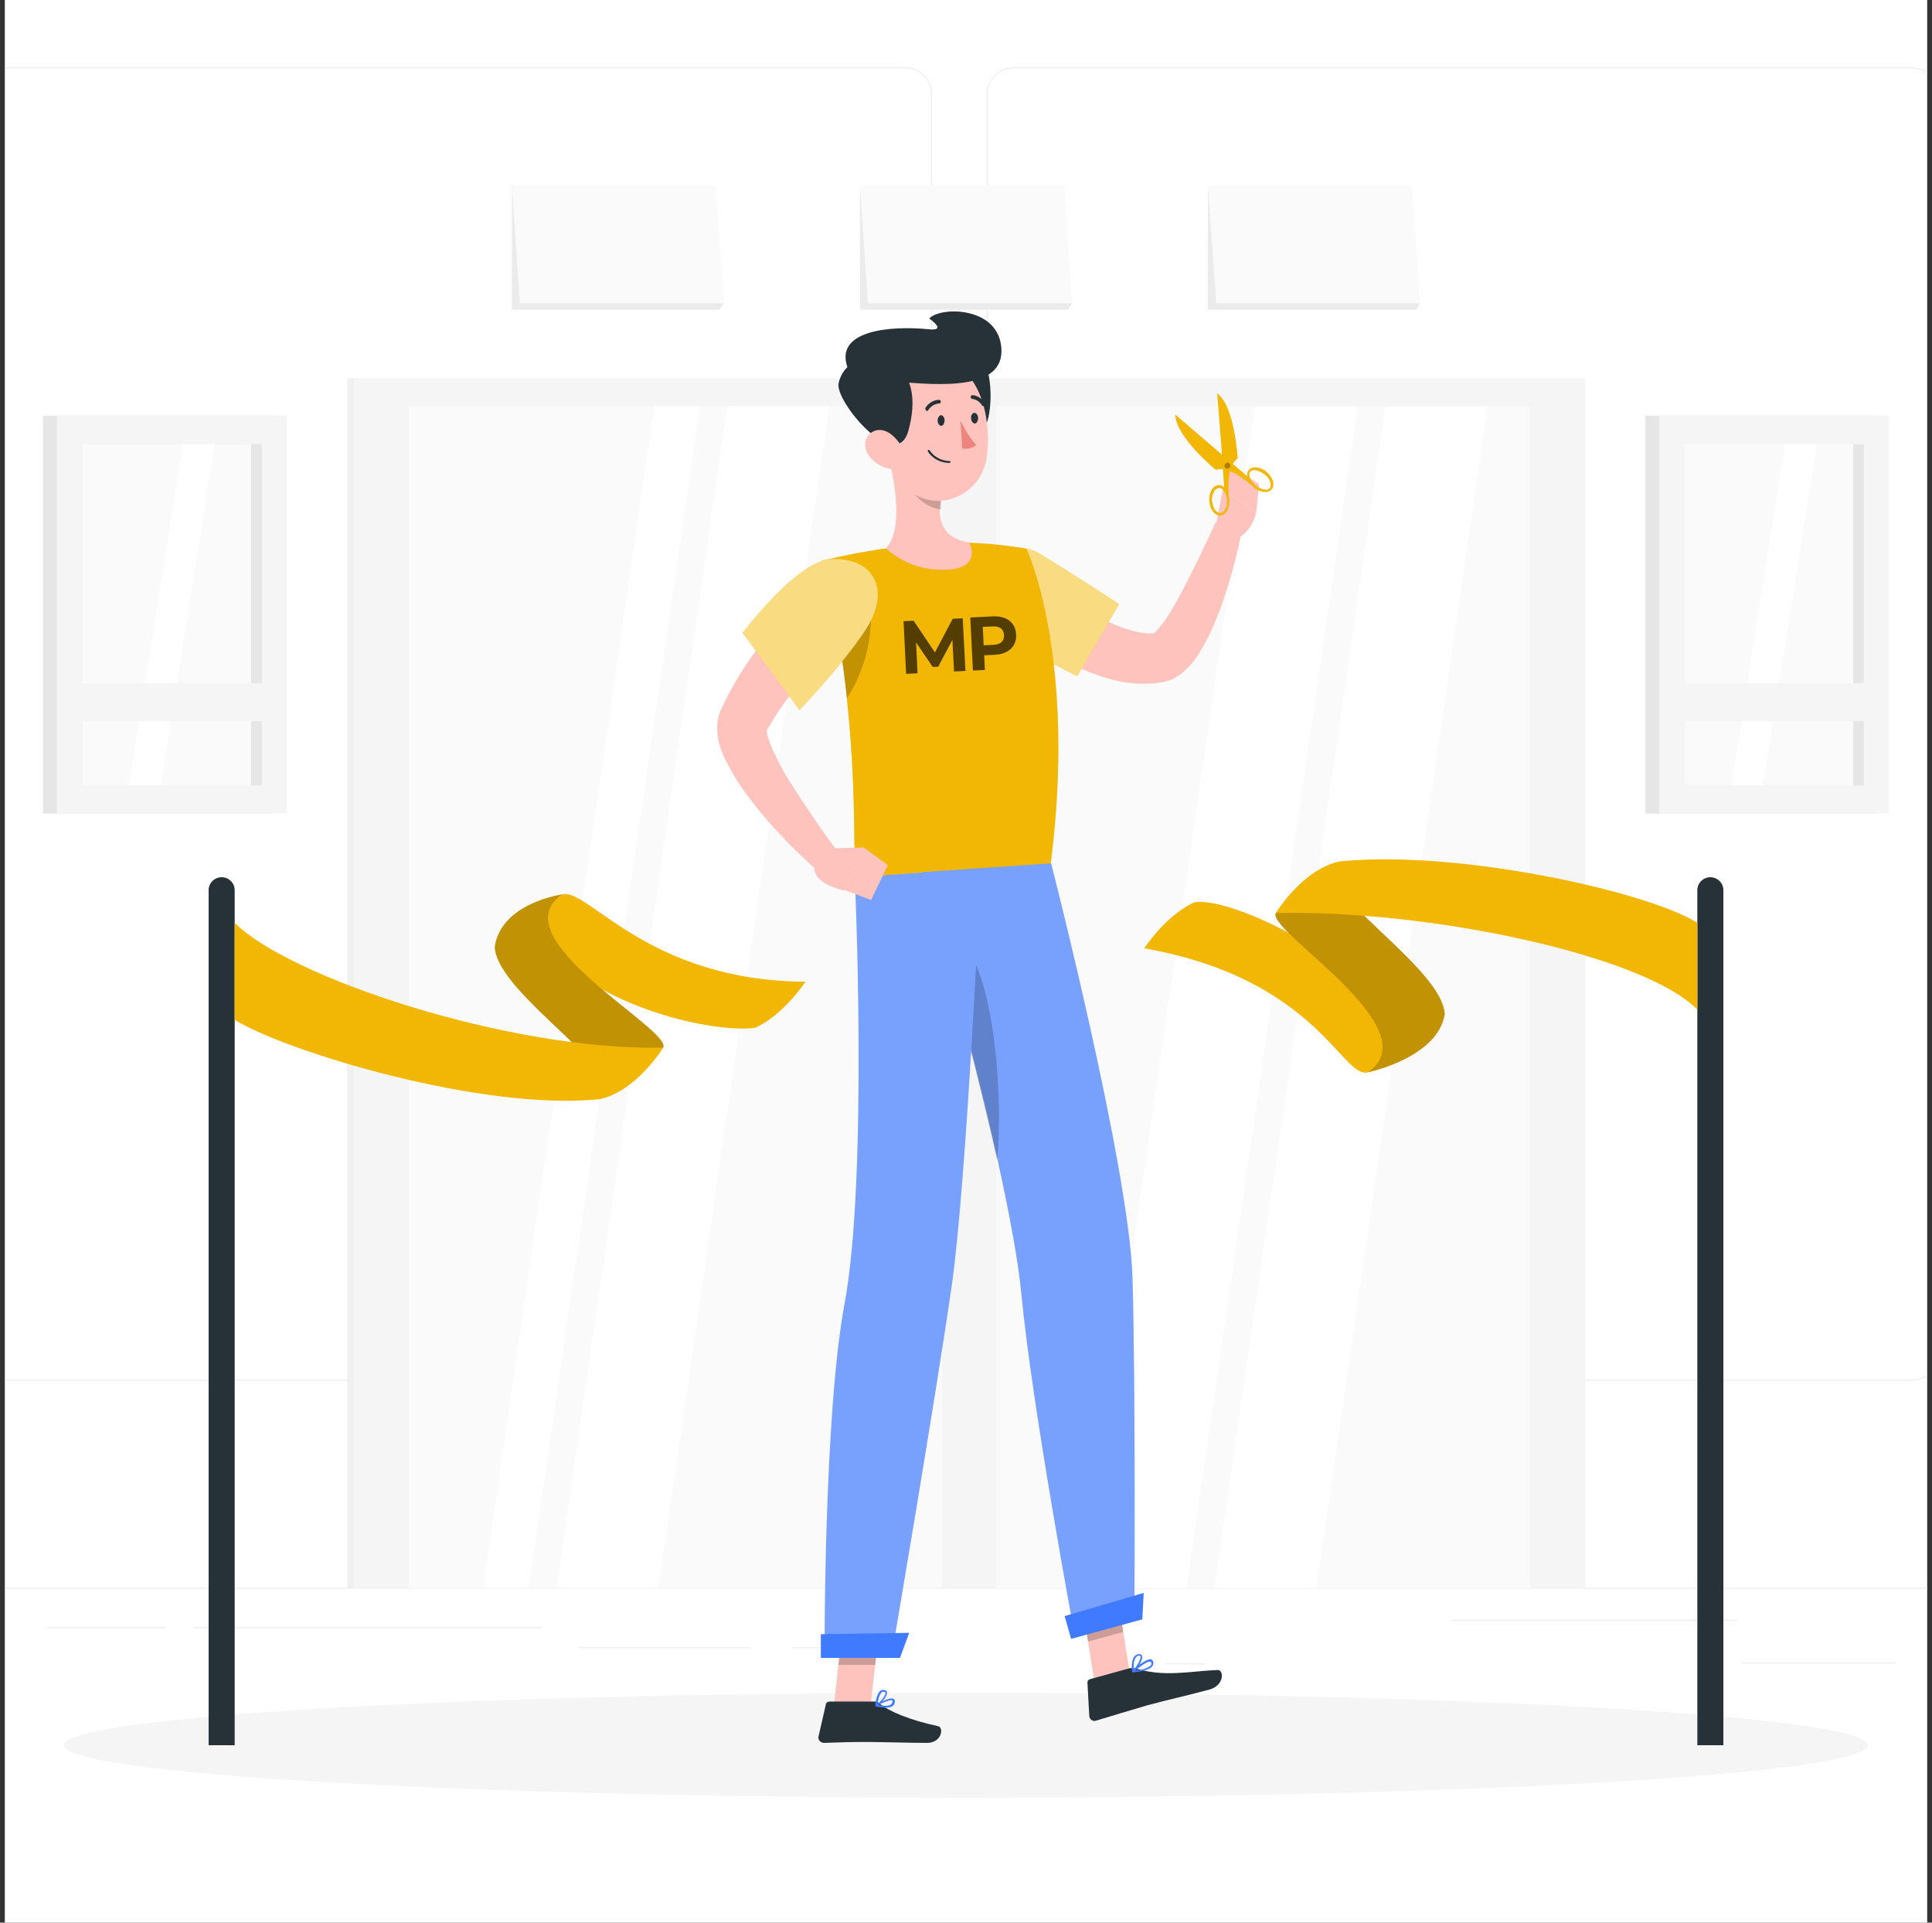 <svg width="201" height="200" viewBox="0 0 201 200" fill="none" xmlns="http://www.w3.org/2000/svg">
<rect x="0" y="0" width="201" height="200" fill="#333333" stroke="none"/>
<g clip-path="url(#clip0_3646_34832)">
<rect width="200" height="200" transform="translate(0.5)" fill="white"/>
<g clip-path="url(#clip1_3646_34832)">
<path d="M221.5 165.164H-20.5V165.261H221.5V165.164Z" fill="#EBEBEB"/>
<path d="M197.251 172.942H181.23V173.039H197.251V172.942Z" fill="#EBEBEB"/>
<path d="M125.377 173.039H121.166V173.135H125.377V173.039Z" fill="#EBEBEB"/>
<path d="M180.698 168.498H150.98V168.594H180.698V168.498Z" fill="#EBEBEB"/>
<path d="M88.496 171.348H82.35V171.444H88.496V171.348Z" fill="#EBEBEB"/>
<path d="M77.995 171.348H60.184V171.444H77.995V171.348Z" fill="#EBEBEB"/>
<path d="M17.204 169.271H4.91V169.367H17.204V169.271Z" fill="#EBEBEB"/>
<path d="M56.359 169.271H20.107V169.367H56.359V169.271Z" fill="#EBEBEB"/>
<path d="M94.207 143.618H0.747C-0.753 143.618 -2.012 142.362 -2.012 140.865V9.754C-2.012 8.256 -0.753 7 0.747 7H94.207C95.708 7 96.966 8.256 96.966 9.754V140.865C96.966 142.411 95.756 143.618 94.207 143.618ZM0.747 7.097C-0.705 7.097 -1.915 8.256 -1.915 9.754V140.865C-1.915 142.314 -0.753 143.522 0.747 143.522H94.207C95.659 143.522 96.87 142.362 96.87 140.865V9.754C96.87 8.304 95.708 7.097 94.207 7.097H0.747V7.097Z" fill="#EBEBEB"/>
<path d="M198.897 143.618H105.437C103.936 143.618 102.678 142.362 102.678 140.865V9.754C102.678 8.256 103.936 7 105.437 7H198.897C200.397 7 201.656 8.256 201.656 9.754V140.865C201.656 142.411 200.446 143.618 198.897 143.618ZM105.437 7.097C103.985 7.097 102.775 8.256 102.775 9.754V140.865C102.775 142.314 103.936 143.522 105.437 143.522H198.897C200.349 143.522 201.559 142.362 201.559 140.865V9.754C201.559 8.304 200.397 7.097 198.897 7.097H105.437V7.097Z" fill="#EBEBEB"/>
<path d="M36.855 39.367H36.129V165.164H36.855V39.367Z" fill="#F0F0F0"/>
<path d="M164.922 39.367H36.855V165.164H164.922V39.367Z" fill="#F5F5F5"/>
<path d="M98.016 165.183L98.016 42.236L42.501 42.236L42.501 165.183H98.016Z" fill="#FAFAFA"/>
<path d="M50.262 165.164L68.073 42.266H72.816L55.005 165.164H50.262Z" fill="white"/>
<path d="M57.908 165.164L75.671 42.266H86.271L68.508 165.164H57.908Z" fill="white"/>
<path d="M159.178 165.198L159.178 42.251L103.663 42.251L103.663 165.198H159.178Z" fill="#FAFAFA"/>
<path d="M112.746 165.164L130.557 42.266H141.254L123.442 165.164H112.746Z" fill="white"/>
<path d="M126.346 165.164L144.157 42.266H154.757L136.945 165.164H126.346Z" fill="white"/>
<path d="M28.384 43.232H4.475V84.633H28.384V43.232Z" fill="#E6E6E6"/>
<path d="M29.835 43.232H5.926V84.633H29.835V43.232Z" fill="#F5F5F5"/>
<path d="M27.225 81.712L27.225 46.204H8.591L8.591 81.712H27.225Z" fill="#FAFAFA"/>
<path d="M13.428 81.686L19.042 46.179H22.333L16.719 81.686H13.428Z" fill="white"/>
<path d="M27.238 81.699L27.238 46.191H26.125L26.125 81.699H27.238Z" fill="#E6E6E6"/>
<path d="M28.771 71.058H7.039V75.019H28.771V71.058Z" fill="#F5F5F5"/>
<path d="M195.074 43.232H171.164V84.633H195.074V43.232Z" fill="#E6E6E6"/>
<path d="M196.525 43.232H172.615V84.633H196.525V43.232Z" fill="#F5F5F5"/>
<path d="M193.896 81.68V46.173H175.262V81.68H193.896Z" fill="#FAFAFA"/>
<path d="M180.117 81.686L185.732 46.179H189.023L183.408 81.686H180.117Z" fill="white"/>
<path d="M193.91 81.716V46.208H192.797V81.716H193.91Z" fill="#E6E6E6"/>
<path d="M195.413 71.058H173.682V75.019H195.413V71.058Z" fill="#F5F5F5"/>
<path d="M111.535 31.541L111.1 32.217H89.465V19.27L111.535 31.541Z" fill="#EBEBEB"/>
<path d="M90.288 31.541H111.535L110.712 19.27H89.465L90.288 31.541Z" fill="#FAFAFA"/>
<path d="M75.332 31.541L74.848 32.217H53.262V19.27L75.332 31.541Z" fill="#EBEBEB"/>
<path d="M54.084 31.541H75.332L74.461 19.27H53.262L54.084 31.541Z" fill="#FAFAFA"/>
<path d="M147.738 31.541L147.303 32.217H125.668V19.27L147.738 31.541Z" fill="#EBEBEB"/>
<path d="M126.539 31.541H147.738L146.916 19.27H125.668L126.539 31.541Z" fill="#FAFAFA"/>
<path d="M100.5 187C152.331 187 194.348 184.556 194.348 181.541C194.348 178.526 152.331 176.082 100.5 176.082C48.669 176.082 6.652 178.526 6.652 181.541C6.652 184.556 48.669 187 100.5 187Z" fill="#F5F5F5"/>
<path d="M23.06 91.251C22.334 91.251 21.705 91.831 21.705 92.604V181.541H24.416V92.604C24.416 91.831 23.786 91.251 23.06 91.251Z" fill="#263238"/>
<path d="M177.941 91.251C177.215 91.251 176.586 91.831 176.586 92.604V181.541H179.296V92.604C179.296 91.831 178.667 91.251 177.941 91.251Z" fill="#263238"/>
<path d="M146.77 107.29C148.368 109.319 144.544 110.623 142.318 111.541C139.607 112.266 137.042 101.831 119.037 98.642C121.699 94.826 124.264 93.86 124.264 93.86C127.604 93.28 139.801 98.546 146.77 107.29Z" fill="#F2B705"/>
<path d="M132.735 94.971C131.718 96.807 148.949 107 142.318 111.541C142.318 111.541 149.578 110.043 150.304 105.502C150.062 100.43 135.59 92.121 139.414 89.657" fill="#C29204"/>
<path opacity="0.2" d="M132.735 94.971C131.718 96.807 148.949 107 142.318 111.541C142.318 111.541 149.578 110.043 150.304 105.502C150.062 100.43 135.59 92.121 139.414 89.657" fill="#C29204"/>
<path d="M176.585 95.986C171.309 92.701 151.562 88.353 139.365 89.609C135.493 90.43 132.734 94.971 132.734 94.971C148.803 94.633 171.019 99.367 176.585 105.019C176.585 99.56 176.585 95.986 176.585 95.986Z" fill="#F2B705"/>
<path d="M54.956 96.662C53.358 94.633 56.263 93.957 58.489 93.039C61.199 92.314 67.298 102.024 83.802 102.121C81.14 105.937 78.575 106.903 78.575 106.903C75.187 107.483 61.925 105.406 54.956 96.662Z" fill="#F2B705"/>
<path d="M68.992 108.981C70.008 107.145 51.809 97.58 58.489 93.039C58.489 93.039 52.148 93.908 51.471 98.498C51.713 103.57 66.184 111.879 62.361 114.343" fill="#C29204"/>
<path opacity="0.2" d="M68.992 108.981C70.008 107.145 51.809 97.58 58.489 93.039C58.489 93.039 52.148 93.908 51.471 98.498C51.713 103.57 66.184 111.879 62.361 114.343" fill="#C29204"/>
<path d="M24.416 106.082C29.692 109.367 50.165 115.599 62.362 114.343C66.234 113.522 68.992 108.981 68.992 108.981C52.924 109.319 29.982 101.638 24.416 95.986C24.416 101.444 24.416 106.082 24.416 106.082Z" fill="#F2B705"/>
<path d="M113.857 174.971L117.536 174.005L116.132 165.213L112.502 166.227L113.857 174.971Z" fill="#FFC3BD"/>
<path d="M86.754 177.435H90.578L91.546 168.643H87.722L86.754 177.435Z" fill="#FFC3BD"/>
<path d="M90.917 177H86.271C86.125 177 85.98 177.097 85.932 177.242L85.157 180.623C85.061 180.961 85.351 181.3 85.738 181.3C87.239 181.251 88.303 181.203 90.191 181.203C91.353 181.203 94.837 181.3 96.435 181.3C97.983 181.3 98.225 179.705 97.596 179.56C94.644 178.932 92.466 178.014 91.498 177.193C91.353 177.048 91.111 177 90.917 177Z" fill="#263238"/>
<path d="M117.392 173.57L113.375 174.681C113.23 174.729 113.133 174.874 113.133 175.019L113.326 178.498C113.326 178.836 113.714 179.126 114.052 178.981C115.504 178.546 117.537 177.918 119.376 177.386C121.506 176.807 123.345 176.42 125.862 175.744C127.362 175.309 127.362 173.715 126.685 173.715C123.636 173.86 121.264 174.44 118.36 173.618C118.021 173.522 117.682 173.473 117.392 173.57Z" fill="#263238"/>
<path d="M106.889 58.691C107.083 58.884 107.325 59.126 107.567 59.319L108.293 59.947C108.777 60.382 109.309 60.768 109.841 61.203C110.906 62.024 111.923 62.749 113.036 63.425C114.101 64.102 115.214 64.681 116.327 65.116C117.44 65.551 118.505 65.841 119.473 65.889C119.715 65.889 119.957 65.889 120.151 65.889C119.812 65.986 119.812 66.034 119.909 65.986C120.102 65.889 120.489 65.454 120.828 65.019C121.554 64.102 122.232 62.942 122.861 61.734C124.119 59.367 125.329 56.807 126.491 54.295L129.201 55.116C128.669 57.966 127.895 60.768 126.878 63.522C126.346 64.923 125.765 66.275 124.894 67.725C124.458 68.449 123.974 69.174 123.055 69.947C122.571 70.333 121.99 70.768 120.925 70.961C120.393 71.058 119.957 71.106 119.473 71.106C117.585 71.203 115.891 70.816 114.343 70.285C112.794 69.754 111.342 69.077 110.035 68.304C108.68 67.531 107.421 66.662 106.211 65.744C105.631 65.261 105.05 64.826 104.469 64.295C104.179 64.053 103.888 63.812 103.598 63.522C103.307 63.232 103.065 63.039 102.727 62.7L106.889 58.691Z" fill="#FFC3BD"/>
<path d="M100.597 61.589C101.129 65.164 112.068 70.333 112.068 70.333L116.424 62.845C116.424 62.845 112.068 59.947 108.051 57.531C105.292 55.937 100.016 57.676 100.597 61.589Z" fill="#F2B705"/>
<path opacity="0.5" d="M100.597 61.589C101.129 65.164 112.068 70.333 112.068 70.333L116.424 62.845C116.424 62.845 112.068 59.947 108.051 57.531C105.292 55.937 100.016 57.676 100.597 61.589Z" fill="white"/>
<path d="M126.441 54.923L127.216 50.913L130.701 53.232C130.701 53.232 130.459 55.019 128.813 55.986L126.441 54.923Z" fill="#FFC3BD"/>
<path d="M127.943 48.256L130.992 50.382L130.702 53.232L127.217 50.913L127.943 48.256Z" fill="#FFC3BD"/>
<path d="M126.635 40.913L127.119 47.097V47.29L127.361 50.72C127.168 50.527 126.974 50.43 126.732 50.478C126.151 50.527 125.764 51.251 125.813 52.121C125.861 52.99 126.393 53.667 126.974 53.618C127.555 53.57 127.942 52.845 127.894 51.976C127.894 51.879 127.894 51.831 127.845 51.734C127.797 51.106 127.652 49.367 128.233 48.304C128.233 48.256 128.281 48.256 128.281 48.208C128.426 48.014 128.571 47.821 128.765 47.676C128.62 45.647 128.087 41.976 126.635 40.913ZM127.313 51.058C127.361 51.106 127.41 51.203 127.458 51.3C127.555 51.493 127.652 51.734 127.652 52.024C127.7 52.362 127.603 52.749 127.458 52.99C127.41 53.135 127.216 53.328 126.974 53.377C126.732 53.377 126.539 53.184 126.442 53.087C126.248 52.845 126.151 52.507 126.103 52.121C126.055 51.783 126.151 51.396 126.297 51.155C126.345 51.01 126.539 50.816 126.781 50.768C127.023 50.72 127.216 50.913 127.313 51.058Z" fill="#F2B705"/>
<path d="M129.926 48.884C129.781 49.077 129.733 49.27 129.781 49.56L122.279 43.135C122.279 44.923 124.893 47.531 126.49 48.884C127.797 48.401 129.684 50.044 130.265 50.527C130.314 50.575 130.362 50.623 130.41 50.672C131.088 51.251 131.911 51.348 132.298 50.913C132.685 50.478 132.443 49.657 131.766 49.077C131.136 48.546 130.265 48.449 129.926 48.884ZM132.153 50.188C132.201 50.333 132.25 50.575 132.104 50.768C131.959 50.961 131.669 50.961 131.524 50.913C131.233 50.865 130.895 50.72 130.604 50.478C130.411 50.285 130.265 50.092 130.12 49.899C130.072 49.802 130.023 49.754 130.023 49.657C129.975 49.512 129.926 49.27 130.072 49.077C130.217 48.884 130.507 48.884 130.652 48.932C130.943 48.981 131.282 49.126 131.572 49.367C131.863 49.56 132.104 49.899 132.153 50.188Z" fill="#F2B705"/>
<path opacity="0.3" d="M127.894 48.208C128.039 48.304 128.039 48.498 127.942 48.642C127.845 48.788 127.652 48.788 127.506 48.691C127.361 48.594 127.361 48.401 127.458 48.256C127.603 48.111 127.797 48.063 127.894 48.208Z" fill="black"/>
<path opacity="0.2" d="M116.134 165.213L116.86 169.754L113.182 170.768L112.504 166.227L116.134 165.213Z" fill="black"/>
<path opacity="0.2" d="M87.722 168.643H91.546L91.062 173.184H87.238L87.722 168.643Z" fill="black"/>
<path d="M85.496 58.353C86.658 62.556 87.432 66.807 87.916 70.865C88.255 73.812 88.497 76.614 88.642 79.174C88.981 85.164 88.836 89.705 88.981 91.251C91.933 91.058 103.162 90.285 109.309 89.85C112.068 68.256 106.792 57.097 106.792 57.097C106.792 57.097 104.566 56.662 101.952 56.517C101.613 56.517 101.274 56.469 100.887 56.469C98.564 56.42 94.837 56.758 92.272 57.048C91.74 57.097 91.159 57.193 90.626 57.29C87.868 57.725 85.496 58.353 85.496 58.353Z" fill="#F2B705"/>
<path opacity="0.5" d="M85.496 58.353C86.658 62.556 87.432 66.807 87.916 70.865C88.255 73.812 88.497 76.614 88.642 79.174C88.981 85.164 88.836 89.705 88.981 91.251C91.933 91.058 103.162 90.285 109.309 89.85C112.068 68.256 106.792 57.097 106.792 57.097C106.792 57.097 104.566 56.662 101.952 56.517C101.613 56.517 101.274 56.469 100.887 56.469C98.564 56.42 94.837 56.758 92.272 57.048C91.74 57.097 91.159 57.193 90.626 57.29C87.868 57.725 85.496 58.353 85.496 58.353Z" fill="#F2B705"/>
<path d="M94.273 70.096L94.002 64.622L95.05 64.57L97.572 68.318L97.017 68.345L99.117 64.368L100.157 64.317L100.444 69.79L99.255 69.849L99.066 66.197L99.285 66.186L97.608 69.351L97.037 69.379L95.015 66.398L95.281 66.385L95.462 70.037L94.273 70.096Z" fill="#533E00"/>
<path d="M101.221 69.752L100.947 64.232L103.279 64.116C103.761 64.092 104.18 64.153 104.537 64.299C104.894 64.439 105.175 64.655 105.379 64.945C105.584 65.235 105.697 65.588 105.717 66.003C105.738 66.413 105.66 66.773 105.485 67.082C105.31 67.391 105.052 67.636 104.712 67.816C104.371 67.991 103.959 68.09 103.477 68.114L101.838 68.195L102.363 67.592L102.467 69.69L101.221 69.752ZM102.37 67.734L101.786 67.155L103.356 67.077C103.741 67.058 104.024 66.959 104.205 66.782C104.387 66.604 104.47 66.365 104.455 66.066C104.44 65.761 104.334 65.529 104.135 65.37C103.937 65.211 103.646 65.141 103.261 65.161L101.691 65.238L102.215 64.604L102.37 67.734Z" fill="#533E00"/>
<path opacity="0.2" d="M90.627 63.86C90.627 67.242 89.707 70.14 88.11 72.652C88.062 72.073 87.965 71.493 87.916 70.913C87.626 68.691 87.287 66.42 86.852 64.102L90.627 63.86Z" fill="black"/>
<path d="M92.367 47.29C93.093 50.044 94.013 55.068 92.174 57.048C93.723 58.401 95.901 59.512 98.998 59.222C101.37 58.981 101.37 57.338 100.789 56.42C97.643 55.889 97.546 53.618 97.933 51.396L92.367 47.29Z" fill="#FFC3BD"/>
<path opacity="0.2" d="M94.691 48.981L98.03 51.444C97.933 51.976 97.885 52.507 97.885 52.99C96.675 52.894 94.981 51.734 94.739 50.478C94.594 49.85 94.594 49.27 94.691 48.981Z" fill="black"/>
<path d="M102.63 38.208C103.452 40.333 103.259 46.565 100.5 45.261C97.741 43.956 98.37 39.27 98.37 39.27C98.37 39.27 100.742 33.232 102.63 38.208Z" fill="#263238"/>
<path d="M91.788 43.135C92.272 46.855 92.369 49.077 94.401 50.865C97.451 53.57 102 51.541 102.629 47.725C103.21 44.295 102.291 38.739 98.515 37.531C94.789 36.324 91.255 39.416 91.788 43.135Z" fill="#FFC3BD"/>
<path d="M94.498 44.826C95.369 41.734 95.079 38.594 92.32 37.628C89.561 36.662 87.625 37.966 87.238 39.899C86.899 41.831 93.239 49.319 94.498 44.826Z" fill="#263238"/>
<path d="M92.852 39.657C98.03 40.14 104.516 40.575 104.177 36.179C103.838 31.831 97.788 31.879 96.675 33.135C96.675 33.135 98.66 34.488 96.578 34.246C92.61 33.86 86.463 34.343 88.302 38.546C89.657 41.638 92.852 39.657 92.852 39.657Z" fill="#263238"/>
<path d="M90.384 47.386C90.964 48.208 91.884 48.691 92.707 48.787C93.965 48.981 94.401 47.821 93.917 46.71C93.481 45.744 92.32 44.44 91.11 44.778C89.996 45.116 89.658 46.42 90.384 47.386Z" fill="#FFC3BD"/>
<path d="M118.02 168.498L111.825 170.188C111.825 170.188 107.372 146.372 106.259 134.585C105.92 131.01 104.952 125.986 103.79 120.672C102.29 113.957 100.402 106.662 98.854 100.961C97.208 94.971 95.998 90.72 95.998 90.72L109.356 89.802C109.356 89.802 117.439 121.3 117.826 132.894C118.165 144.971 118.02 168.498 118.02 168.498Z" fill="#78A1FE"/>
<path opacity="0.2" d="M103.741 120.72C102.241 114.005 100.353 106.71 98.805 101.01L100.208 98.014C103.499 101.976 104.371 114.101 103.741 120.72Z" fill="black"/>
<path d="M102.048 90.333C102.048 90.333 100.596 122.845 98.999 133.86C97.257 145.937 92.755 172.266 92.755 172.266H85.786C85.786 172.266 85.689 147.29 87.867 135.599C90.335 122.314 88.932 91.251 88.932 91.251L102.048 90.333Z" fill="#78A1FE"/>
<path d="M93.626 172.459H85.398V169.995L94.594 169.85L93.626 172.459Z" fill="#407BFF"/>
<path d="M118.843 168.449L111.437 170.478L110.76 168.111L118.988 165.696L118.843 168.449Z" fill="#407BFF"/>
<path d="M97.547 43.763C97.547 44.053 97.74 44.295 97.934 44.295C98.128 44.295 98.273 44.005 98.273 43.715C98.273 43.425 98.079 43.184 97.886 43.184C97.692 43.232 97.547 43.473 97.547 43.763Z" fill="#263238"/>
<path d="M101.033 43.522C101.033 43.812 101.226 44.053 101.42 44.053C101.614 44.053 101.759 43.763 101.759 43.473C101.759 43.184 101.565 42.942 101.372 42.942C101.13 42.99 100.984 43.232 101.033 43.522Z" fill="#263238"/>
<path d="M99.918 43.763C99.918 43.763 100.741 45.454 101.564 46.275C101.08 46.807 100.112 46.662 100.112 46.662L99.918 43.763Z" fill="#ED847E"/>
<path d="M96.386 42.749C96.435 42.749 96.532 42.749 96.58 42.652C97.016 41.976 97.693 41.976 97.693 41.976C97.79 41.976 97.887 41.879 97.887 41.783C97.887 41.686 97.79 41.589 97.693 41.589C97.645 41.589 96.822 41.589 96.29 42.411C96.241 42.507 96.241 42.604 96.338 42.652C96.338 42.749 96.386 42.749 96.386 42.749Z" fill="#263238"/>
<path d="M98.756 48.159C97.207 48.111 96.53 47 96.53 46.952C96.481 46.903 96.53 46.855 96.578 46.807C96.627 46.758 96.675 46.807 96.723 46.855C96.723 46.855 97.353 47.918 98.805 47.966C98.853 47.966 98.901 48.014 98.901 48.063C98.853 48.111 98.853 48.159 98.756 48.159Z" fill="#263238"/>
<path d="M102.388 42.266C102.436 42.266 102.485 42.266 102.485 42.266C102.582 42.217 102.582 42.121 102.533 42.024C102.049 41.155 101.226 41.106 101.178 41.106C101.081 41.106 100.984 41.155 100.984 41.3C100.984 41.396 101.081 41.493 101.13 41.493C101.178 41.493 101.807 41.541 102.194 42.217C102.291 42.217 102.34 42.266 102.388 42.266Z" fill="#263238"/>
<path d="M92.174 177.628C92.465 177.628 92.755 177.58 92.9 177.435C93.045 177.338 93.094 177.145 93.094 176.952C93.094 176.807 92.997 176.71 92.949 176.71C92.513 176.517 91.303 177.242 91.158 177.338C91.109 177.338 91.109 177.386 91.109 177.435C91.109 177.483 91.158 177.483 91.158 177.531C91.4 177.58 91.787 177.628 92.174 177.628ZM92.707 176.855C92.755 176.855 92.803 176.855 92.803 176.855C92.852 176.855 92.852 176.903 92.852 176.952C92.852 177.097 92.803 177.193 92.707 177.29C92.513 177.483 91.981 177.483 91.351 177.338C91.835 177.145 92.416 176.855 92.707 176.855Z" fill="#407BFF"/>
<path d="M91.157 177.531C91.206 177.531 91.206 177.531 91.157 177.531C91.593 177.29 92.367 176.469 92.27 176.034C92.27 175.937 92.222 175.841 91.98 175.792C91.835 175.792 91.69 175.792 91.593 175.889C91.157 176.227 91.061 177.338 91.061 177.387C91.061 177.435 91.061 177.435 91.109 177.483C91.157 177.531 91.157 177.531 91.157 177.531ZM91.932 175.986C91.98 175.986 91.98 175.986 91.932 175.986C92.077 175.986 92.077 176.034 92.125 176.082C92.174 176.324 91.69 176.952 91.302 177.242C91.351 176.903 91.448 176.275 91.738 176.034C91.787 175.986 91.883 175.986 91.932 175.986Z" fill="#407BFF"/>
<path d="M117.876 173.957C118.505 173.908 119.618 173.763 119.909 173.28C120.005 173.135 120.005 172.99 119.957 172.797C119.909 172.701 119.86 172.652 119.763 172.604C119.231 172.507 117.973 173.618 117.827 173.763C117.779 173.812 117.779 173.812 117.827 173.86C117.827 173.957 117.827 173.957 117.876 173.957ZM119.667 172.845C119.715 172.845 119.715 172.845 119.667 172.845C119.715 172.845 119.763 172.894 119.763 172.942C119.812 173.039 119.812 173.135 119.715 173.232C119.521 173.473 118.941 173.715 118.118 173.763C118.65 173.329 119.376 172.797 119.667 172.845Z" fill="#407BFF"/>
<path d="M117.876 173.957H117.924C118.311 173.618 118.989 172.604 118.795 172.217C118.747 172.121 118.65 172.024 118.408 172.072C118.215 172.121 118.069 172.217 117.973 172.362C117.634 172.894 117.779 173.908 117.779 173.908C117.827 173.908 117.827 173.957 117.876 173.957ZM118.553 172.217C118.602 172.217 118.65 172.266 118.65 172.266C118.747 172.507 118.311 173.28 117.973 173.667C117.924 173.377 117.924 172.749 118.166 172.411C118.263 172.314 118.36 172.217 118.505 172.217C118.505 172.217 118.505 172.217 118.553 172.217Z" fill="#407BFF"/>
<path d="M89.174 64.295L87.819 65.744C87.335 66.227 86.899 66.71 86.463 67.242C85.544 68.256 84.673 69.27 83.802 70.285C82.93 71.299 82.108 72.362 81.382 73.425C80.994 73.957 80.656 74.488 80.317 75.068L79.833 75.889L79.784 75.986C79.784 76.034 79.784 75.937 79.784 75.937C79.784 75.889 79.784 75.889 79.784 75.841C79.784 75.792 79.784 75.792 79.784 75.792C79.736 75.889 79.784 76.372 79.978 76.903C80.123 77.435 80.365 77.966 80.656 78.546C81.188 79.705 81.865 80.865 82.591 81.976C84.043 84.246 85.641 86.565 87.286 88.787L85.205 90.72C83.027 88.787 80.994 86.758 79.107 84.488C78.187 83.329 77.267 82.169 76.445 80.816C76.058 80.14 75.67 79.464 75.283 78.642C74.944 77.821 74.606 76.952 74.606 75.647C74.606 75.309 74.654 74.923 74.751 74.585C74.799 74.391 74.847 74.198 74.944 73.957L75.09 73.667L75.138 73.522L75.67 72.459C76.009 71.783 76.396 71.106 76.784 70.478C77.558 69.174 78.429 67.966 79.3 66.758C80.171 65.551 81.139 64.44 82.108 63.328C82.591 62.797 83.076 62.266 83.608 61.734C84.14 61.203 84.624 60.672 85.205 60.14L89.174 64.295Z" fill="#FFC3BD"/>
<path d="M85.931 88.256L89.803 88.159L87.915 92.652C87.915 92.652 84.624 92.024 84.721 90.237L85.931 88.256Z" fill="#FFC3BD"/>
<path d="M92.369 89.995L90.626 93.618L87.916 92.604L89.804 88.111L92.369 89.995Z" fill="#FFC3BD"/>
<path d="M86.512 58.159C82.882 58.304 77.268 65.841 77.268 65.841L83.172 73.86C83.172 73.86 87.383 69.512 89.997 65.599C92.804 61.396 90.916 57.966 86.512 58.159Z" fill="#F2B705"/>
<path opacity="0.5" d="M86.512 58.159C82.882 58.304 77.268 65.841 77.268 65.841L83.172 73.86C83.172 73.86 87.383 69.512 89.997 65.599C92.804 61.396 90.916 57.966 86.512 58.159Z" fill="white"/>
</g>
</g>
<defs>
<clipPath id="clip0_3646_34832">
<rect width="200" height="200" fill="white" transform="translate(0.5)"/>
</clipPath>
<clipPath id="clip1_3646_34832">
<rect width="242" height="180" fill="white" transform="translate(-20.5 7)"/>
</clipPath>
</defs>
</svg>
